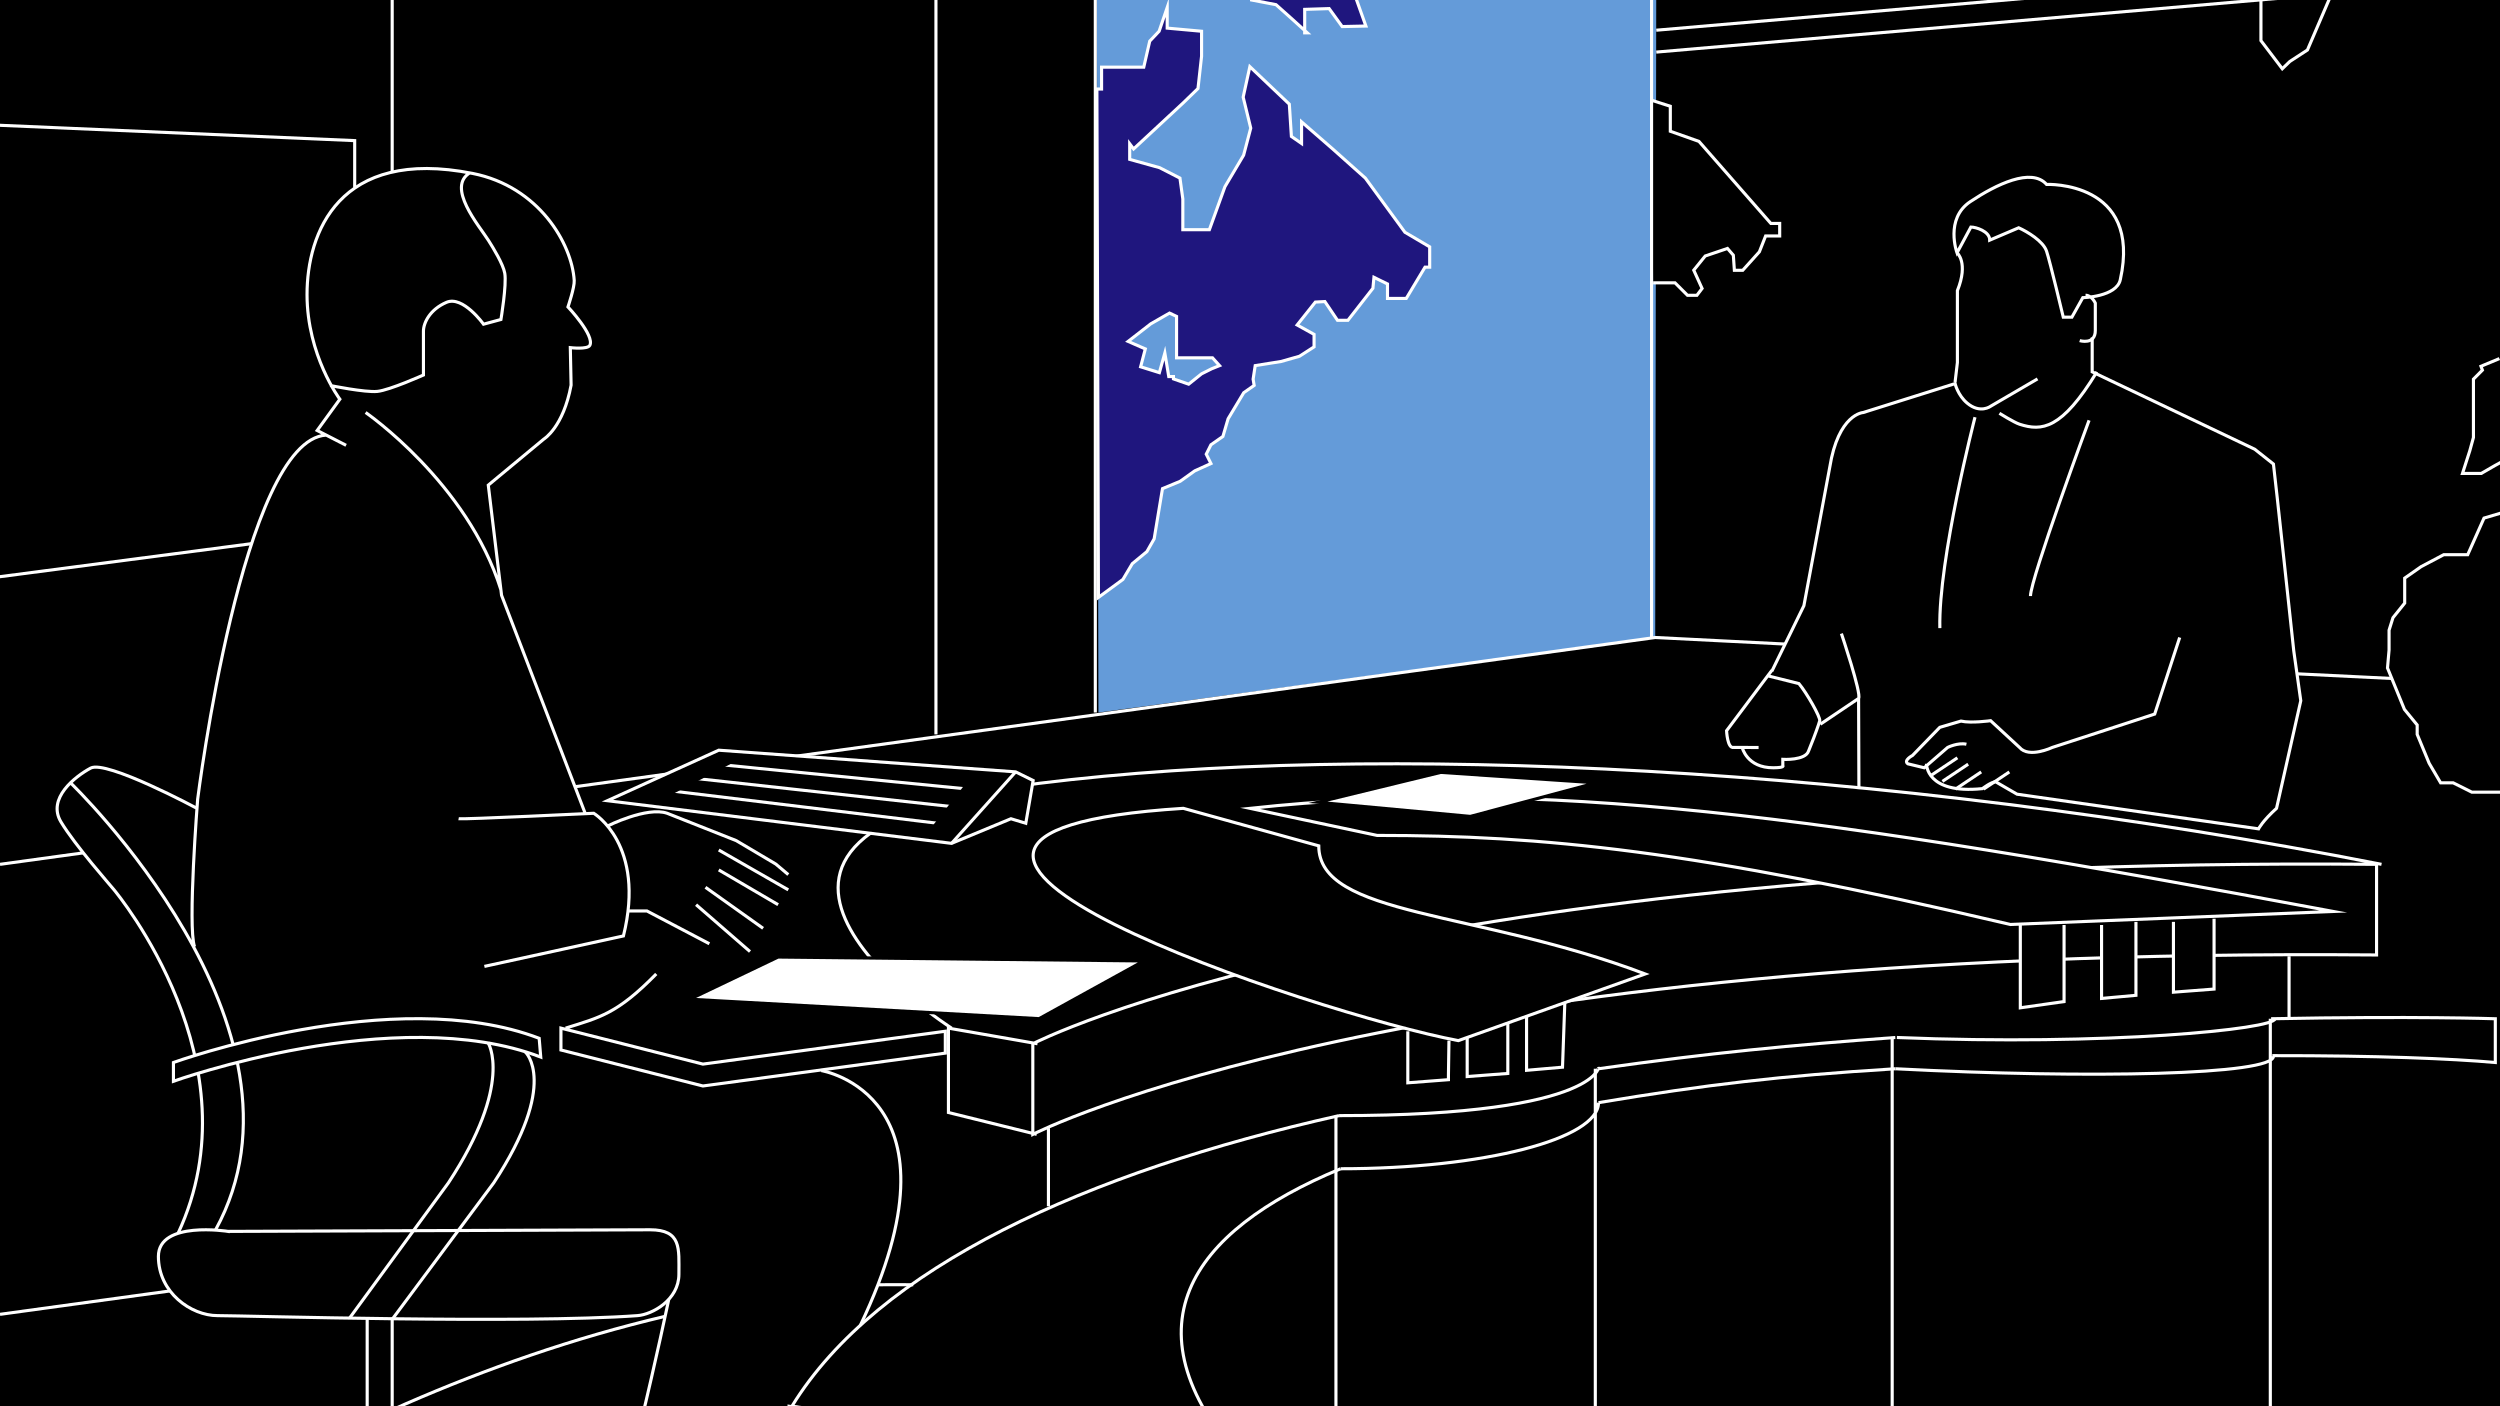 <svg xmlns="http://www.w3.org/2000/svg" width="800" height="450" viewBox="0 0 800 450"><path d="M0-2h800v462h-800z"/><path fill="#649BD9" d="M529.668 204l-178.168 24-.5-230h179z"/><path stroke="#fff" stroke-miterlimit="10" fill="none" d="M26.646 272.916l-26.646 3.672M571.198 206.097l-41.53-2.097-345.678 47.75M741.724 215.621M800 218.814l-64.964-3.193M54.414 413.099l-54.414 7.489"/><path stroke="#fff" stroke-miterlimit="10" d="M528.5 32.083l6 1.917v8l9.167 3.25 23 26.25h2.833v4h-4.5l-2 5.083-5.333 5.917h-2.667l-.333-4.833-1.876-2.167-7.124 2.417-3.667 4.541 2.667 5.854-1.667 2.188h-3l-4-4h-7M799.812 114.75l-5.907 2.458.464 1.23-2.869 2.895v18.667l-1.168 4.25-2.333 7.25h6.001l4.332-2.5 3.333-1.833M805.107 162.75l-10.22 3.041-5.222 11.709h-7.665l-7.25 3.833-5.25 3.667v8l-3.75 4.667-1.25 4v6.333l-.502 5.755 5.418 13.245 4.084 5v3l3.831 9.25 3.667 6.25h4.002l5.998 3h11.002"/><path fill="#1F167E" stroke="#fff" stroke-miterlimit="10" d="M351.5 191.166l7.831-5.75 3-5.042 4.667-3.854 2.333-4.094 1.333-8.047 1.333-8.017 5.667-2.352 4.667-3.339 5.169-2.337-1.503-3.002 1.503-3 3.831-2.667 1.666-5.666 5.003-8.334 3.33-2.333-.333-2 .667-4.333 8.333-1.334 5.833-1.666 4.67-2.999v-4.001l-5.418-3 5.832-7.334 3.041-.166 4.045 6.001h3.33l8-10.251.334-3.5 4.333 2.125.003 4.626h5.997l6.003-10h1.5v-6.501l-7.918-4.667-12.668-17.331-10.459-9.336-9.955-8.665v6.916l-3.252-2.251-.668-10.333-12.625-12-2.143 9.751 2.424 9.916-2.283 8.666-5.979 10.085-4.974 13.75h-8.5v-9.835l-.918-6.664-6.501-3.336-9.581-2.665v-5l1.249 1.665 15.791-14.666 4.813-4.667 1.147-10.333v-7.999l-11-1v-6.583l-2.585 7.583-3.001 3.166-1.914 8.334h-13.5v7h-1.5zM400.5-3v3l7.831 1.5 5.5 4.917 4.5 4.083h-.831v-7.5l7.831-.25 4.166 5.75 7.584-.168-3.209-8.999 2.397-2.333"/><path fill="#649BD9" stroke="#fff" stroke-miterlimit="10" d="M361 109.25l7.25-5.625 6-3.437 2.25 1.062v13.25h11.5l2.25 2.5-2.5 1-3.25 1.625-4.125 3.313-4.875-1.688v-.75h-1.5l-1.25-7.531-1.75 6.281-6-1.875 1.5-5.719z"/><path stroke="#fff" stroke-miterlimit="10" d="M723.5 0v13l6.832 9.001 2.418-2.334 5.625-3.667 7.729-18"/><path stroke="#fff" stroke-miterlimit="10" fill="none" d="M528.5-2v206M606.5 332c-33.667 2.465-58.792 4.872-95 10M727.126 337.808c33.683-.034 57.374.962 71.374 2.192v-14s-26.089-.889-71.75 0M727.626 337.808M511.527 352.846c34.688-5.789 57.848-8.538 94.973-10.846M428.5 357c-80.75 18.125-147.774 48.49-175.084 93l146.209 20c-41.374-44.739-18.86-75.988 29.375-96"/><path stroke="#fff" stroke-miterlimit="10" fill="none" d="M252.5 450v90.5h146v-70.5zM760.5 305.588c-314-2.747-430 57.413-430 57.413v-29s116-60.16 430-57.413v29zM332 334.001l-28.5-5.001v27l28.25 7.001M304.5 329s-97.985-62.568 28-78.331c106.759-13.357 269.127-5.594 429.582 25.919M530 16.669l270-23.333M530 9.669l270-23.333M80.513 173.969l-80.888 10.619M-1.25 40.041l114.75 4.959v15M299.5-2v237M350.5-2v230M125.5-2v57M304.5 329"/><path stroke="#fff" stroke-miterlimit="10" fill="none" d="M302.5 337l-77.566 10.514-45.434-11.514v-7l45.434 11.514 77.566-10.514zM181 329c11-3.447 16.5-4.583 29-17.332M732.5 306v20M335.5 361v25M146.75 262c1.5.25 43.25-1.75 43.25-1.75s16.75 10 9.5 39.25l-44.5 9.75M222.75 289.5l17.25 15M225.75 283.938l18.438 13.124M104.382 139.23c-26.75 1.5-41.132 116.52-41.132 116.52s-3.25 40.937-1 47.186M110.75 142.5l-9.25-4.75 7.25-10s-10.5-14-10.5-33.5 10-47.25 53-38.75c21.183 4.188 31.745 22.47 32.5 34.25.139 2.169-2 8.462-2 8.462s8.591 9.13 7 12.288c-.708 1.405-6.25.75-6.25.75l.25 12c-2.5 13.5-8.715 17.25-8.715 17.25l-17.785 14.75 4.25 35.25 26.75 69.75M117 132s32.569 22.432 43.285 56.716M150.499 55.211c-7.876 4.586 2.793 16.983 5.813 21.726 1.578 2.479 4.72 7.636 5.219 10.531.629 3.65-1.231 14.766-1.231 14.766l-5.573 1.508s-6.599-9.246-11.849-6.996-7.378 6.504-7.378 9.254v14s-10.74 4.83-14.75 5.25c-3.85.404-15.119-1.894-15.119-1.894M230 272l22.25 12.75M230 278.375l19 11.125M201 291.5h6l20 10.5M63.03 258.668s-29.03-15.572-34.03-12.87-14 9.704-9.5 17.203 16 20.499 17 21.749 45.976 55.422 20.476 109.922M22.562 250.5s81.82 78.5 46.438 143.029"/><path d="M73 394.047s-22.312-3.564-22.312 8.023 10.5 18.93 18.906 18.93 97.906 2.681 134.406 0c4.672-.343 13.25-5 13.25-13.25s.891-14.221-9.25-14.221l-135 .518zM652 121.25l-15 8.75s-3.334 2.5-7.5-1c-3.023-2.54-3.875-6.25-3.875-6.25l-29.375 9.25s-8 .375-10.75 17.625l-8.25 44.188-10.25 20.968M639.812 132.25s4.695 2.935 6.438 3.5c7.107 2.304 13.5 1.75 24.75-16.75M632 133.5s-11.75 45.5-11.25 67.5M668.5 134.5s-18.75 50.75-18.75 56.25" stroke="#fff" stroke-miterlimit="10" fill="none"/><path d="M678.5 89.5c-1.221 5.535-12 5.75-12 5.75l-3.5 6.25h-2.75s-4.258-17.867-5.352-21.117-6.164-6.242-8.914-7.492l-9.266 3.953c0-2.875-4.531-4.188-6.031-4.188l-4.445 8.266s-3.992-10.898 4.258-16.398 19.562-11.012 24.406-5.512c0 0 30.594-1.262 23.594 30.488zM665.5 109s5 1.5 5-3.25v-8.75s-1.125-2.531-3.125-2.516" stroke="#fff" stroke-miterlimit="10" fill="none"/><path d="M689.5 228.5l-32.75 10.676 32.75-10.676zM697.5 204l-8 24.5-32.75 10.676s-7.5 3.574-10.5 0l-9.25-8.555s-6.25.879-9.5.129l-6.766 2-8.734 9s-3 1.578-1.5 2.664l5.25 1.273 7.5-6.512s3.25-1.617 6-1.021M567 214.5l-14.5 19.338s.25 5.764 2.25 5.338l8 .022M589.25 202.75s6.5 19.25 5.5 20.75M594.854 252.5l-.104-29-12.24 8.25M557.5 239.198s1.5 6.544 10 6.489c3.824-.024 3-.688 3-.688v-2s7.297.428 8.25-2.706l1.625-4.108s1.688-4.436 1.938-5.564c.25-1.13-4.156-8.871-6.656-11.871l-10.016-2.5M626.242 80.875s3.758 3.125.125 12.125v23l-.742 6.25M616.467 244.414s-.217 9.808 17.908 7.946c0 0 2.812-2.181 4.25-2.181l3.281 1.91 3.547 2.054 77.277 11.085s1.26-2.489 5.76-6.571l7.755-34.413-2.247-15.997s-5.998-56-6.498-59.75l-6-4.749-52-24.75v-11" stroke="#fff" stroke-miterlimit="10" fill="none"/><path stroke="#fff" stroke-miterlimit="10" d="M194.367 256.222l110.133 13.653 19-7.875 4.75 1.445 2.359-13.679-5.609-2.766-95-6.936z"/><path fill="#fff" stroke="#000" stroke-miterlimit="10" d="M249 306.25l-28.25 13.499 111.75 6.228 33.5-18.477z"/><path d="M356.75 208.5" stroke="#fff" stroke-miterlimit="10" fill="none"/><path d="M173.035 338.257c-46.465-17.743-117.535 7.743-117.535 7.743v-6s70.57-25.486 117.035-7.743l.5 6z" stroke="#fff" stroke-miterlimit="10"/><path d="M156.149 333.617s8.351 12.883-12.649 44.883l-31.644 43.302M168.107 336.642s10.893 9.858-10.107 41.858l-32.5 43.691v52.809M117.5 475v-53M280.946 411.122c2.519-.059 8.763 0 11.293 0M2 525s92.375-75.966 211-103.808M262.808 342.583s47.745 7.8 12.468 81.608M427.5 459v-102M510.5 342v117M511.527 352.846c0 11.607-36.65 21.154-82.527 21.154" stroke="#fff" stroke-miterlimit="10" fill="none"/><path d="M217.27 530.25c13.632-1.8-78.77-38.75-78.77-38.75l-7.5-15h-15l-8.25 15.5s-72.75 26.023-72.75 38.625c0 0 133.04 6.125 182.27-.375zM605.5 332v127M726.5 326v133M728 326c0 3.316-53.75 8.75-121 6M214 415.8s-16.167 77.534-25.25 92.867M511.5 341.887c0-2.262 3.429 15.113-83 15.113M727.5 338.001c0 5.983-58.5 7.249-121 3.999M194.407 264.325s12.593-6.325 19.093-4.075l22.094 8.75 12.656 7.497 4 3.378M618.128 248l8.239-5.5M621.573 250.035l8.239-5.5M634.745 252.521l8.239-5.5M625.745 252.521l8.239-5.5" stroke="#fff" stroke-miterlimit="10" fill="none"/><path stroke="#fff" stroke-miterlimit="10" d="M646.5 296v26.5l14-2v-24.5M708.5 294v22.5l-13 1v-22.5M500.762 320.23l-.762 21.27-11.5 1v-17.5M450.5 330v16.5l13-1v-1.5l.167-10.999M672.5 296v23.5l11-1v-23.5M469.5 332v12.5l13-1v-16.5M325 247l-20.5 22.875"/><path d="M378.667 258.668l43.333 12c0 22.662 50.333 20.5 104.458 41l-59.791 21.333c-44.667-8.356-219.334-66-88-74.333zM440.666 267.334l-40.666-8.666c93-10.001 181.333 1.999 346.667 33l-103.333 4.166c-101.334-23.834-150.002-28.5-202.668-28.5z" stroke="#fff" stroke-miterlimit="10"/><path fill="#fff" stroke="#000" stroke-miterlimit="10" d="M421.748 256.727l48.752 4.523 40.25-10.75-49.744-3.332z"/><path stroke="#fff" stroke-miterlimit="10" d="M231.25 244.75l77.509 7.655M223.329 249.18l82.421 9.07M212 252.75l90.5 11"/><path stroke="#000" stroke-width="4" stroke-miterlimit="10" fill="none" d="M300 265.5l10.75-13.75"/><path d="M211.305 256.146l-1.86-3.542 21.434-11.262 5.996 1.533z"/></svg>